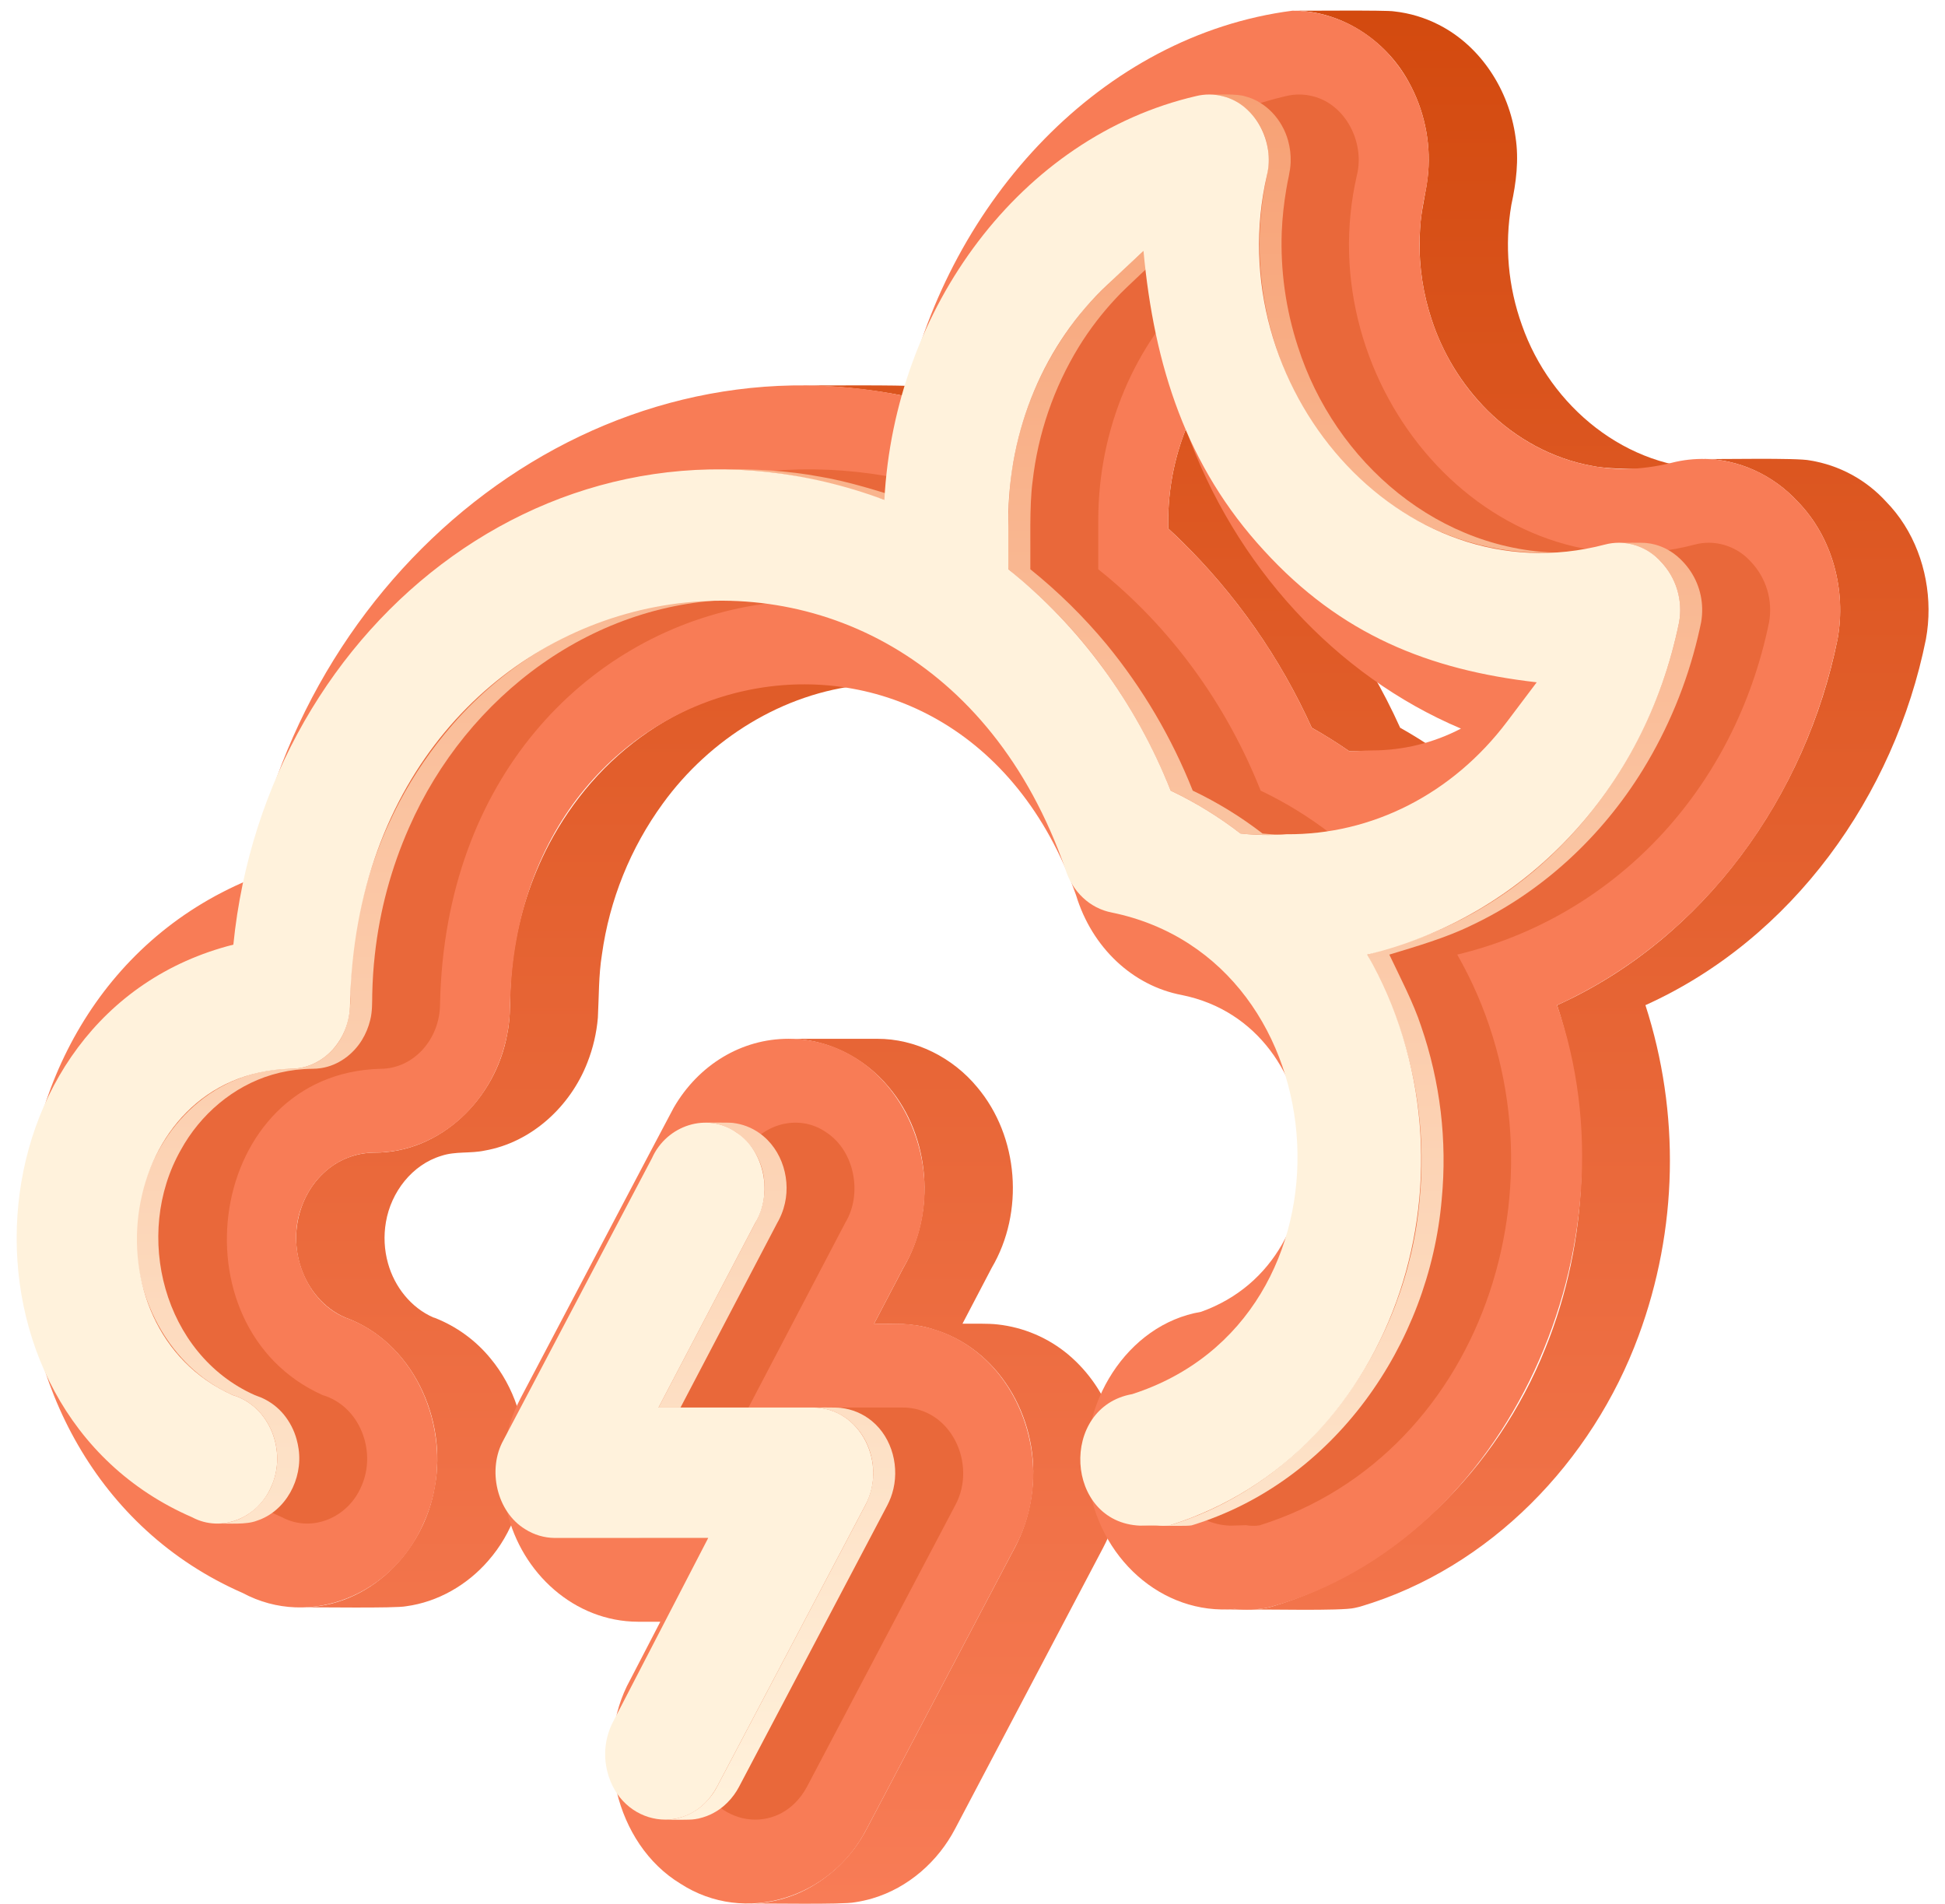 <svg width="95" height="93" viewBox="0 0 95 93" fill="none" xmlns="http://www.w3.org/2000/svg">
<path d="M18.953 61.703C18.768 61.046 18.733 60.355 18.85 59.683C19.096 58.225 20.125 56.875 21.567 56.445C22.247 56.218 22.976 56.341 23.67 56.192C25.964 55.793 27.865 54.029 28.692 51.886C28.967 51.186 29.139 50.449 29.202 49.7C29.256 48.672 29.236 47.637 29.4 46.618C29.769 43.949 30.792 41.413 32.379 39.236C34.664 36.088 38.241 33.843 42.139 33.453C42.599 33.404 43.062 33.379 43.525 33.379C42.466 33.389 38.897 33.337 38.006 33.435C36.989 33.527 35.985 33.739 35.017 34.065C32.64 34.859 30.517 36.338 28.873 38.222C28.872 38.223 28.871 38.224 28.87 38.225C28.073 39.143 27.384 40.15 26.817 41.225C25.933 42.91 25.347 44.734 25.083 46.618C24.994 47.249 24.941 47.884 24.923 48.521C24.915 49.191 24.909 49.865 24.77 50.523C24.206 53.64 21.528 56.313 18.267 56.291C17.359 56.3 16.488 56.649 15.825 57.268C14.987 58.038 14.513 59.162 14.468 60.293V60.295C14.45 60.769 14.507 61.243 14.635 61.7C14.937 62.777 15.66 63.746 16.666 64.254C16.726 64.284 16.786 64.313 16.847 64.34C20.122 65.515 21.864 69.298 21.231 72.621C20.698 75.793 18.01 78.511 14.7 78.501C15.327 78.483 19.319 78.555 19.84 78.444C21.386 78.236 22.814 77.408 23.834 76.238C23.835 76.236 23.837 76.234 23.838 76.233C26.237 73.508 26.273 69.131 23.959 66.343V66.343C23.237 65.461 22.3 64.779 21.239 64.362C21.214 64.355 21.189 64.345 21.164 64.34C20.069 63.861 19.272 62.842 18.953 61.703Z" fill="url(#paint0_linear_101_681)"/>
<path d="M39.947 18.841C41.389 18.894 42.823 19.064 44.237 19.35H48.554C47.339 19.104 46.109 18.944 44.872 18.87C43.911 18.79 40.205 18.833 39.183 18.823C39.438 18.825 39.692 18.832 39.947 18.841Z" fill="url(#paint1_linear_101_681)"/>
<path d="M53.895 75.559L53.895 75.557C53.97 75.415 54.04 75.27 54.106 75.123C54.169 74.98 54.228 74.836 54.284 74.69C54.338 74.543 54.389 74.394 54.435 74.244L54.436 74.241C54.482 74.089 54.523 73.936 54.561 73.783C54.909 72.325 54.841 70.798 54.363 69.377C53.944 68.121 53.187 67.004 52.174 66.15L52.172 66.148C51.192 65.331 49.993 64.821 48.725 64.682H48.724C48.287 64.628 47.459 64.649 47.011 64.645L48.439 61.916C50.038 59.201 49.766 55.509 47.728 53.093C46.536 51.651 44.716 50.721 42.832 50.732H38.515C40.399 50.722 42.218 51.651 43.411 53.093C45.449 55.51 45.72 59.2 44.123 61.916L42.694 64.645C43.621 64.635 44.662 64.621 45.548 64.911C48.769 65.846 50.7 69.207 50.445 72.464C50.387 73.343 50.181 74.205 49.836 75.015C49.759 75.2 49.67 75.381 49.578 75.559L42.335 89.31C41.634 90.666 40.505 91.752 39.124 92.401C39.122 92.401 39.12 92.403 39.118 92.403C38.853 92.524 38.579 92.626 38.3 92.711L38.296 92.712C38.015 92.795 37.729 92.858 37.44 92.902C37.147 92.944 36.851 92.966 36.554 92.967C37.224 92.946 41.182 93.026 41.755 92.902H41.757C42.046 92.859 42.332 92.795 42.613 92.713L42.617 92.711C44.357 92.197 45.816 90.912 46.651 89.312L46.652 89.311L53.895 75.559Z" fill="url(#paint2_linear_101_681)"/>
<path d="M57.677 26.395C60.358 29.02 62.526 32.122 64.071 35.541C64.699 35.894 65.31 36.276 65.903 36.688H70.22C69.629 36.277 69.018 35.894 68.388 35.541C66.727 31.862 64.344 28.555 61.381 25.814C61.333 24.154 61.624 22.502 62.237 20.958H57.92C57.884 21.048 57.849 21.138 57.815 21.228C57.275 22.695 57.02 24.252 57.064 25.814C57.271 26.005 57.476 26.198 57.677 26.395Z" fill="url(#paint3_linear_101_681)"/>
<path d="M69.913 15.567C70.459 17.255 71.398 18.788 72.652 20.042C72.654 20.044 72.655 20.046 72.657 20.047C74.047 21.425 75.839 22.41 77.771 22.754C78.918 23.014 82.53 22.867 83.742 22.903C79.445 22.929 75.73 19.855 74.339 15.886C73.659 14.002 73.481 11.974 73.82 9.999C74.056 8.916 74.194 7.804 74.024 6.7C73.714 4.421 72.34 2.253 70.264 1.204C69.585 0.858 68.85 0.639 68.093 0.556C67.745 0.487 63.583 0.534 63.129 0.521C65.488 0.502 67.691 1.952 68.804 4.001C69.549 5.345 69.881 6.88 69.758 8.412C69.681 9.346 69.399 10.251 69.36 11.191C69.272 12.527 69.416 13.87 69.787 15.157C69.827 15.295 69.868 15.431 69.913 15.567Z" fill="url(#paint4_linear_101_681)"/>
<path d="M94.196 29.753C94.187 27.83 93.48 25.883 92.124 24.5C91.149 23.429 89.839 22.719 88.408 22.487C87.788 22.348 83.852 22.438 83.148 22.414C84.91 22.402 86.622 23.207 87.808 24.5C89.509 26.24 90.186 28.845 89.751 31.218C88.214 38.858 83.235 45.85 76.052 49.089C77.823 54.512 77.624 60.568 75.476 65.855C73.13 71.72 68.236 76.648 62.121 78.462L61.858 78.525C61.73 78.548 61.601 78.565 61.471 78.578H60.313C60.13 78.594 59.947 78.603 59.767 78.603H61.164C61.077 78.607 60.989 78.609 60.901 78.609C61.629 78.582 65.541 78.686 66.175 78.525L66.438 78.462C72.772 76.584 77.776 71.372 80.034 65.238C81.953 60.045 82.07 54.357 80.368 49.089C87.552 45.85 92.532 38.858 94.068 31.218C94.156 30.735 94.199 30.245 94.196 29.753Z" fill="url(#paint5_linear_101_681)"/>
<path d="M43.719 64.645C49.147 64.633 52.048 71.015 49.578 75.559L42.335 89.31C40.613 92.7 36.389 94.038 33.238 91.995C30.027 90.051 28.97 85.304 30.783 82.034L32.252 79.201H31.16C28.064 79.192 25.477 76.838 24.764 73.808C24.302 71.948 24.538 69.982 25.427 68.283C25.796 67.583 32.807 54.266 32.908 54.093C34.126 51.992 36.225 50.731 38.514 50.731C43.932 50.74 46.851 57.39 44.122 61.916L42.694 64.645H43.719Z" fill="#F87C56"/>
<path d="M87.808 24.5C89.44 26.159 90.206 28.751 89.751 31.218C88.073 39.357 82.938 45.959 76.052 49.089C80.125 60.791 73.664 75.208 62.121 78.462L61.858 78.525C61.348 78.615 60.828 78.633 60.313 78.578C56.759 78.897 53.613 76.073 53.144 72.261C52.618 68.635 55.025 64.68 58.661 64.066C65.907 61.486 65.167 50.103 57.732 48.596C55.321 48.144 53.335 46.275 52.559 43.721C46.756 27.322 25.288 31.553 24.916 49.013C24.916 53.027 21.934 56.292 18.267 56.292C16.716 56.297 15.331 57.32 14.746 58.9C13.959 60.888 14.867 63.503 16.848 64.341C20.692 65.689 22.39 70.697 20.71 74.347C19.231 77.859 15.153 79.566 11.854 77.797C-2.46 71.539 -2.434 49.063 12.164 42.967C15.054 27.29 29.336 16.224 44.238 19.35C46.4 9.787 53.82 1.723 63.129 0.522C63.655 0.522 64.178 0.59 64.687 0.724C66.416 1.18 67.878 2.343 68.804 4.001C69.733 5.677 70.015 7.635 69.597 9.505C69.43 10.288 69.341 11.085 69.331 11.885C69.331 17.945 73.858 22.904 79.425 22.904C80.172 22.885 80.915 22.784 81.64 22.604C83.861 22.032 86.215 22.767 87.808 24.5ZM67.02 36.649C68.531 36.648 70.019 36.282 71.358 35.583C65.233 32.992 60.32 27.643 57.92 20.958C57.307 22.501 57.016 24.154 57.064 25.814C60.029 28.553 62.412 31.861 64.071 35.541C64.701 35.892 65.313 36.275 65.904 36.688C66.158 36.69 66.413 36.68 66.666 36.657L67.02 36.649Z" fill="#F87C56"/>
<g style="mix-blend-mode:multiply" opacity="0.4" filter="url(#filter0_f_101_681)">
<path d="M44.051 68.739C46.459 68.715 47.743 71.519 46.655 73.516L39.413 87.264C38.065 89.772 34.712 89.194 34.054 86.506C33.85 85.688 33.953 84.824 34.343 84.076L38.985 75.109H31.477C30.97 75.103 30.475 74.955 30.048 74.683C28.646 73.833 28.19 71.759 28.983 70.332L36.238 56.56C36.956 54.947 38.956 54.294 40.389 55.323C41.751 56.233 42.135 58.325 41.284 59.719L36.557 68.74L44.051 68.739Z" fill="#D34A0F"/>
<path d="M85.504 27.419C85.879 27.808 86.156 28.28 86.313 28.797C86.469 29.315 86.501 29.861 86.406 30.393C84.713 38.643 78.794 44.788 71.176 46.62C77.072 56.926 72.716 70.992 61.518 74.495C61.299 74.528 61.077 74.524 60.859 74.485C60.35 74.499 60.216 74.509 60.084 74.509C56.393 74.361 56.118 68.719 59.694 68.085C71.148 64.394 70.057 46.9 58.7 44.566C57.633 44.365 56.763 43.547 56.424 42.431C49.156 21.634 21.968 26.929 21.493 49.012C21.493 50.768 20.187 52.197 18.584 52.197C10.078 52.418 8.349 64.816 15.759 68.133C17.584 68.674 18.415 70.894 17.649 72.588C17.001 74.126 15.219 74.874 13.774 74.097C1.49 68.77 2.64 49.456 15.792 46.133C17.383 30.233 32.146 18.684 47.59 24.411C48.084 15.051 54.249 6.679 62.813 4.693C63.246 4.586 63.699 4.59 64.13 4.703C65.725 5.098 66.665 6.961 66.278 8.544C63.901 18.816 72.775 29.233 82.79 26.593C83.011 26.535 83.237 26.506 83.465 26.506C83.85 26.508 84.23 26.59 84.581 26.748C84.932 26.905 85.246 27.134 85.504 27.419ZM78.007 35.239L79.451 33.322C74.177 32.717 69.881 30.994 66.13 26.887C62.35 22.786 60.766 17.877 60.246 12.255L58.485 13.904C55.407 16.785 53.642 20.98 53.642 25.414V27.801C57.124 30.577 59.875 34.328 61.574 38.612C62.782 39.187 63.926 39.889 64.985 40.707C65.73 40.789 66.481 40.801 67.228 40.742C71.413 40.776 75.346 38.768 78.007 35.239" fill="#D34A0F"/>
</g>
<path d="M6.662 60.895C6.786 63.912 8.554 66.903 11.366 68.133C13.121 68.66 13.961 70.726 13.333 72.393C12.94 73.524 11.847 74.417 10.625 74.407C11.164 74.395 12.031 74.469 12.537 74.271C13.965 73.811 14.796 72.22 14.586 70.772V70.769C14.563 70.608 14.531 70.449 14.487 70.293C14.366 69.852 14.154 69.441 13.865 69.086C13.8 69.007 13.729 68.932 13.657 68.859C13.395 68.601 13.087 68.394 12.748 68.249C12.647 68.207 12.547 68.17 12.443 68.133C7.984 66.146 6.485 60.293 8.833 56.158C9.784 54.427 11.391 53.045 13.296 52.485C13.802 52.336 14.323 52.245 14.849 52.212C15.128 52.189 15.41 52.211 15.686 52.163C16.514 52.037 17.243 51.5 17.677 50.794L17.678 50.793C17.862 50.492 17.998 50.164 18.081 49.821C18.189 49.403 18.175 48.97 18.182 48.542C18.197 47.895 18.237 47.248 18.311 46.605C18.547 44.468 19.11 42.38 19.981 40.413C22.808 33.971 29.049 29.258 36.211 29.285C34.939 29.271 33.602 29.293 32.352 29.52C28.374 30.183 24.728 32.364 22.094 35.396C22.093 35.398 22.091 35.401 22.089 35.403C21.083 36.56 20.214 37.83 19.499 39.186C19.294 39.575 19.104 39.975 18.921 40.376C18.126 42.164 17.584 44.054 17.311 45.991C17.193 46.837 17.124 47.688 17.106 48.542C17.161 49.769 16.818 50.921 15.79 51.67C15.441 51.925 15.037 52.094 14.61 52.163C14.263 52.217 13.909 52.187 13.561 52.228C12.901 52.289 12.253 52.444 11.637 52.687C8.396 53.941 6.462 57.498 6.662 60.895Z" fill="url(#paint6_linear_101_681)"/>
<path d="M37.327 57.678C37.399 58.387 37.245 59.1 36.89 59.718L32.163 68.739H33.239L37.966 59.718C37.99 59.676 38.014 59.634 38.036 59.591C38.132 59.406 38.211 59.214 38.272 59.016V59.013C38.68 57.701 38.23 56.133 37.087 55.334C36.705 55.063 36.261 54.894 35.796 54.84C35.6 54.815 34.651 54.828 34.438 54.825C35.983 54.815 37.214 56.188 37.327 57.678Z" fill="url(#paint7_linear_101_681)"/>
<path d="M36.834 22.996C38.125 23.105 39.404 23.323 40.657 23.648C41.352 23.821 42.5 24.197 43.196 24.411H44.273C42.939 23.988 41.459 23.517 40.085 23.285C38.46 22.977 36.761 22.891 35.107 22.917C35.683 22.922 36.26 22.948 36.834 22.996Z" fill="url(#paint8_linear_101_681)"/>
<path d="M43.575 72.94L43.576 72.938C43.958 71.702 43.599 70.237 42.589 69.402C42.153 69.041 41.62 68.817 41.057 68.756C40.829 68.728 39.901 68.742 39.657 68.739C41.821 68.731 43.113 70.975 42.499 72.94C42.437 73.138 42.358 73.331 42.262 73.516L35.019 87.264C34.829 87.624 34.573 87.945 34.263 88.209L34.262 88.209C34.162 88.293 34.056 88.37 33.947 88.44H33.946C33.837 88.508 33.723 88.57 33.606 88.624C33.371 88.731 33.123 88.804 32.868 88.843C32.739 88.861 32.61 88.871 32.48 88.871C32.77 88.865 33.672 88.892 33.944 88.843C34.199 88.804 34.447 88.731 34.682 88.624C34.799 88.57 34.913 88.508 35.022 88.44H35.023C35.133 88.37 35.238 88.293 35.338 88.209L35.339 88.209C35.593 87.993 35.812 87.738 35.987 87.454C36.025 87.393 36.059 87.328 36.095 87.265L43.338 73.517L43.34 73.514C43.403 73.39 43.46 73.263 43.51 73.133C43.533 73.068 43.554 73.004 43.575 72.94Z" fill="url(#paint9_linear_101_681)"/>
<path d="M50.263 28.662C53.324 31.362 55.67 34.828 57.18 38.612C58.388 39.188 59.532 39.89 60.591 40.707C61.311 40.791 62.258 40.783 62.988 40.78C62.555 40.78 62.1 40.748 61.667 40.707C60.608 39.89 59.465 39.188 58.257 38.612C57.233 36.03 55.815 33.623 54.055 31.475L54.054 31.473C52.937 30.127 51.688 28.897 50.325 27.801C50.339 26.593 50.273 24.696 50.434 23.52C50.696 21.189 51.466 18.944 52.69 16.942C53.218 16.086 53.831 15.286 54.519 14.553C54.965 14.061 56.433 12.73 56.928 12.255H55.852C54.922 13.144 53.454 14.416 52.684 15.425C51.041 17.495 49.945 19.946 49.497 22.552V22.553C49.186 24.116 49.252 26.2 49.249 27.801C49.552 28.054 49.972 28.402 50.263 28.662Z" fill="url(#paint10_linear_101_681)"/>
<path d="M62.317 16.926C63.305 19.974 65.242 22.729 67.867 24.583C68.898 25.313 70.028 25.893 71.223 26.307L71.23 26.309C72.556 26.762 73.948 26.994 75.35 26.995H76.426C70.336 27.018 65.201 22.593 63.393 16.926C62.802 15.117 62.536 13.219 62.605 11.318C62.635 10.623 62.709 9.932 62.826 9.247C62.892 8.807 63.024 8.376 63.04 7.93C63.053 7.569 63.011 7.208 62.913 6.86C62.633 5.851 61.845 4.968 60.814 4.704H60.813C60.382 4.569 59.509 4.627 59.056 4.615C59.286 4.617 59.514 4.646 59.736 4.704L59.738 4.704C61.006 5.029 61.881 6.273 61.957 7.552C62.005 8.051 61.883 8.539 61.789 9.026C61.684 9.589 61.61 10.158 61.565 10.729C61.407 12.824 61.663 14.93 62.317 16.926Z" fill="url(#paint11_linear_101_681)"/>
<path d="M83.139 29.703C83.12 28.849 82.78 28.034 82.187 27.419C82.157 27.386 82.126 27.355 82.094 27.324C81.882 27.114 81.639 26.938 81.374 26.801C81.204 26.715 81.026 26.647 80.842 26.597L80.836 26.595C80.704 26.561 80.57 26.536 80.434 26.521H80.434C80.24 26.494 79.285 26.51 79.072 26.506C79.167 26.508 79.263 26.511 79.358 26.521L79.361 26.521C80.033 26.6 80.654 26.919 81.111 27.419C81.484 27.809 81.761 28.281 81.917 28.798C82.074 29.315 82.106 29.861 82.012 30.393C80.843 36.149 77.329 41.487 72.206 44.448C71.277 44.989 70.302 45.448 69.294 45.821C68.643 46.069 67.454 46.41 66.783 46.62C67.302 47.696 67.962 48.999 68.336 50.119C69.272 52.832 69.614 55.714 69.341 58.571C68.731 65.65 64.084 72.364 57.155 74.485H56.466C55.957 74.499 55.822 74.509 55.69 74.509C55.947 74.507 56.823 74.516 57.075 74.5C56.993 74.511 56.909 74.517 56.826 74.517C57.054 74.511 57.992 74.536 58.201 74.495C65.147 72.382 69.806 65.663 70.418 58.571C70.691 55.714 70.348 52.832 69.412 50.119C69.048 48.997 68.367 47.69 67.859 46.62C69.162 46.226 70.645 45.793 71.861 45.196C75.325 43.566 78.235 40.853 80.238 37.601C81.474 35.59 82.382 33.396 82.93 31.101V31.1C82.986 30.866 83.039 30.63 83.088 30.393C83.128 30.165 83.145 29.934 83.139 29.703Z" fill="url(#paint12_linear_101_681)"/>
<path d="M39.657 68.739C42.066 68.715 43.35 71.519 42.262 73.516L35.019 87.264C33.671 89.772 30.318 89.194 29.661 86.506C29.456 85.688 29.559 84.824 29.949 84.076L34.592 75.109H27.084C26.577 75.103 26.082 74.955 25.654 74.683C24.253 73.833 23.796 71.759 24.59 70.332L31.845 56.56C32.563 54.947 34.562 54.294 35.995 55.323C37.357 56.233 37.742 58.325 36.89 59.719L32.163 68.74L39.657 68.739Z" fill="#FFF2DC"/>
<path d="M81.111 27.419C81.486 27.808 81.763 28.28 81.919 28.797C82.076 29.315 82.108 29.861 82.012 30.393C80.32 38.643 74.4 44.788 66.783 46.62C72.679 56.926 68.323 70.992 57.124 74.495C56.906 74.528 56.683 74.524 56.466 74.485C55.957 74.499 55.822 74.509 55.69 74.509C51.999 74.361 51.725 68.719 55.301 68.085C66.754 64.394 65.663 46.9 54.306 44.566C53.239 44.365 52.369 43.547 52.031 42.431C44.763 21.634 17.575 26.929 17.099 49.012C17.099 50.768 15.794 52.197 14.19 52.197C5.684 52.418 3.955 64.816 11.366 68.133C13.19 68.674 14.021 70.894 13.256 72.588C12.607 74.126 10.826 74.874 9.38 74.097C-2.904 68.77 -1.753 49.456 11.398 46.133C12.989 30.233 27.753 18.684 43.196 24.411C43.691 15.051 49.856 6.679 58.42 4.693C58.853 4.586 59.305 4.59 59.736 4.703C61.331 5.098 62.271 6.961 61.884 8.544C59.507 18.816 68.381 29.233 78.397 26.593C78.617 26.535 78.844 26.506 79.072 26.506C79.456 26.508 79.836 26.59 80.187 26.748C80.538 26.905 80.853 27.134 81.111 27.419ZM73.613 35.239L75.058 33.322C69.783 32.717 65.488 30.994 61.737 26.887C57.956 22.786 56.373 17.877 55.852 12.255L54.091 13.904C51.014 16.785 49.249 20.98 49.249 25.414V27.801C52.73 30.577 55.481 34.328 57.18 38.612C58.389 39.187 59.532 39.889 60.591 40.707C61.336 40.789 62.087 40.801 62.834 40.742C67.019 40.776 70.952 38.768 73.613 35.239" fill="#FFF2DC"/>
<defs>
<filter id="filter0_f_101_681" x="2.208" y="1.615" width="87.252" height="90.25" filterUnits="userSpaceOnUse" color-interpolation-filters="sRGB">
<feFlood flood-opacity="0" result="BackgroundImageFix"/>
<feBlend mode="normal" in="SourceGraphic" in2="BackgroundImageFix" result="shape"/>
<feGaussianBlur stdDeviation="1.5" result="effect1_foregroundBlur_101_681"/>
</filter>
<linearGradient id="paint0_linear_101_681" x1="54.331" y1="0.517" x2="54.331" y2="92.973" gradientUnits="userSpaceOnUse">
<stop stop-color="#D34A0F"/>
<stop offset="1" stop-color="#F87C56"/>
</linearGradient>
<linearGradient id="paint1_linear_101_681" x1="54.331" y1="0.517" x2="54.331" y2="92.973" gradientUnits="userSpaceOnUse">
<stop stop-color="#D34A0F"/>
<stop offset="1" stop-color="#F87C56"/>
</linearGradient>
<linearGradient id="paint2_linear_101_681" x1="54.331" y1="0.517" x2="54.331" y2="92.973" gradientUnits="userSpaceOnUse">
<stop stop-color="#D34A0F"/>
<stop offset="1" stop-color="#F87C56"/>
</linearGradient>
<linearGradient id="paint3_linear_101_681" x1="54.331" y1="0.517" x2="54.331" y2="92.973" gradientUnits="userSpaceOnUse">
<stop stop-color="#D34A0F"/>
<stop offset="1" stop-color="#F87C56"/>
</linearGradient>
<linearGradient id="paint4_linear_101_681" x1="54.331" y1="0.517" x2="54.331" y2="92.973" gradientUnits="userSpaceOnUse">
<stop stop-color="#D34A0F"/>
<stop offset="1" stop-color="#F87C56"/>
</linearGradient>
<linearGradient id="paint5_linear_101_681" x1="54.331" y1="0.517" x2="54.331" y2="92.973" gradientUnits="userSpaceOnUse">
<stop stop-color="#D34A0F"/>
<stop offset="1" stop-color="#F87C56"/>
</linearGradient>
<linearGradient id="paint6_linear_101_681" x1="44.894" y1="4.612" x2="44.894" y2="88.873" gradientUnits="userSpaceOnUse">
<stop stop-color="#F7A175"/>
<stop offset="1" stop-color="#FFF2DC"/>
</linearGradient>
<linearGradient id="paint7_linear_101_681" x1="44.894" y1="4.612" x2="44.894" y2="88.873" gradientUnits="userSpaceOnUse">
<stop stop-color="#F7A175"/>
<stop offset="1" stop-color="#FFF2DC"/>
</linearGradient>
<linearGradient id="paint8_linear_101_681" x1="44.894" y1="4.612" x2="44.894" y2="88.873" gradientUnits="userSpaceOnUse">
<stop stop-color="#F7A175"/>
<stop offset="1" stop-color="#FFF2DC"/>
</linearGradient>
<linearGradient id="paint9_linear_101_681" x1="44.894" y1="4.612" x2="44.894" y2="88.873" gradientUnits="userSpaceOnUse">
<stop stop-color="#F7A175"/>
<stop offset="1" stop-color="#FFF2DC"/>
</linearGradient>
<linearGradient id="paint10_linear_101_681" x1="44.894" y1="4.612" x2="44.894" y2="88.873" gradientUnits="userSpaceOnUse">
<stop stop-color="#F7A175"/>
<stop offset="1" stop-color="#FFF2DC"/>
</linearGradient>
<linearGradient id="paint11_linear_101_681" x1="44.894" y1="4.612" x2="44.894" y2="88.873" gradientUnits="userSpaceOnUse">
<stop stop-color="#F7A175"/>
<stop offset="1" stop-color="#FFF2DC"/>
</linearGradient>
<linearGradient id="paint12_linear_101_681" x1="44.894" y1="4.612" x2="44.894" y2="88.873" gradientUnits="userSpaceOnUse">
<stop stop-color="#F7A175"/>
<stop offset="1" stop-color="#FFF2DC"/>
</linearGradient>
</defs>
</svg>
